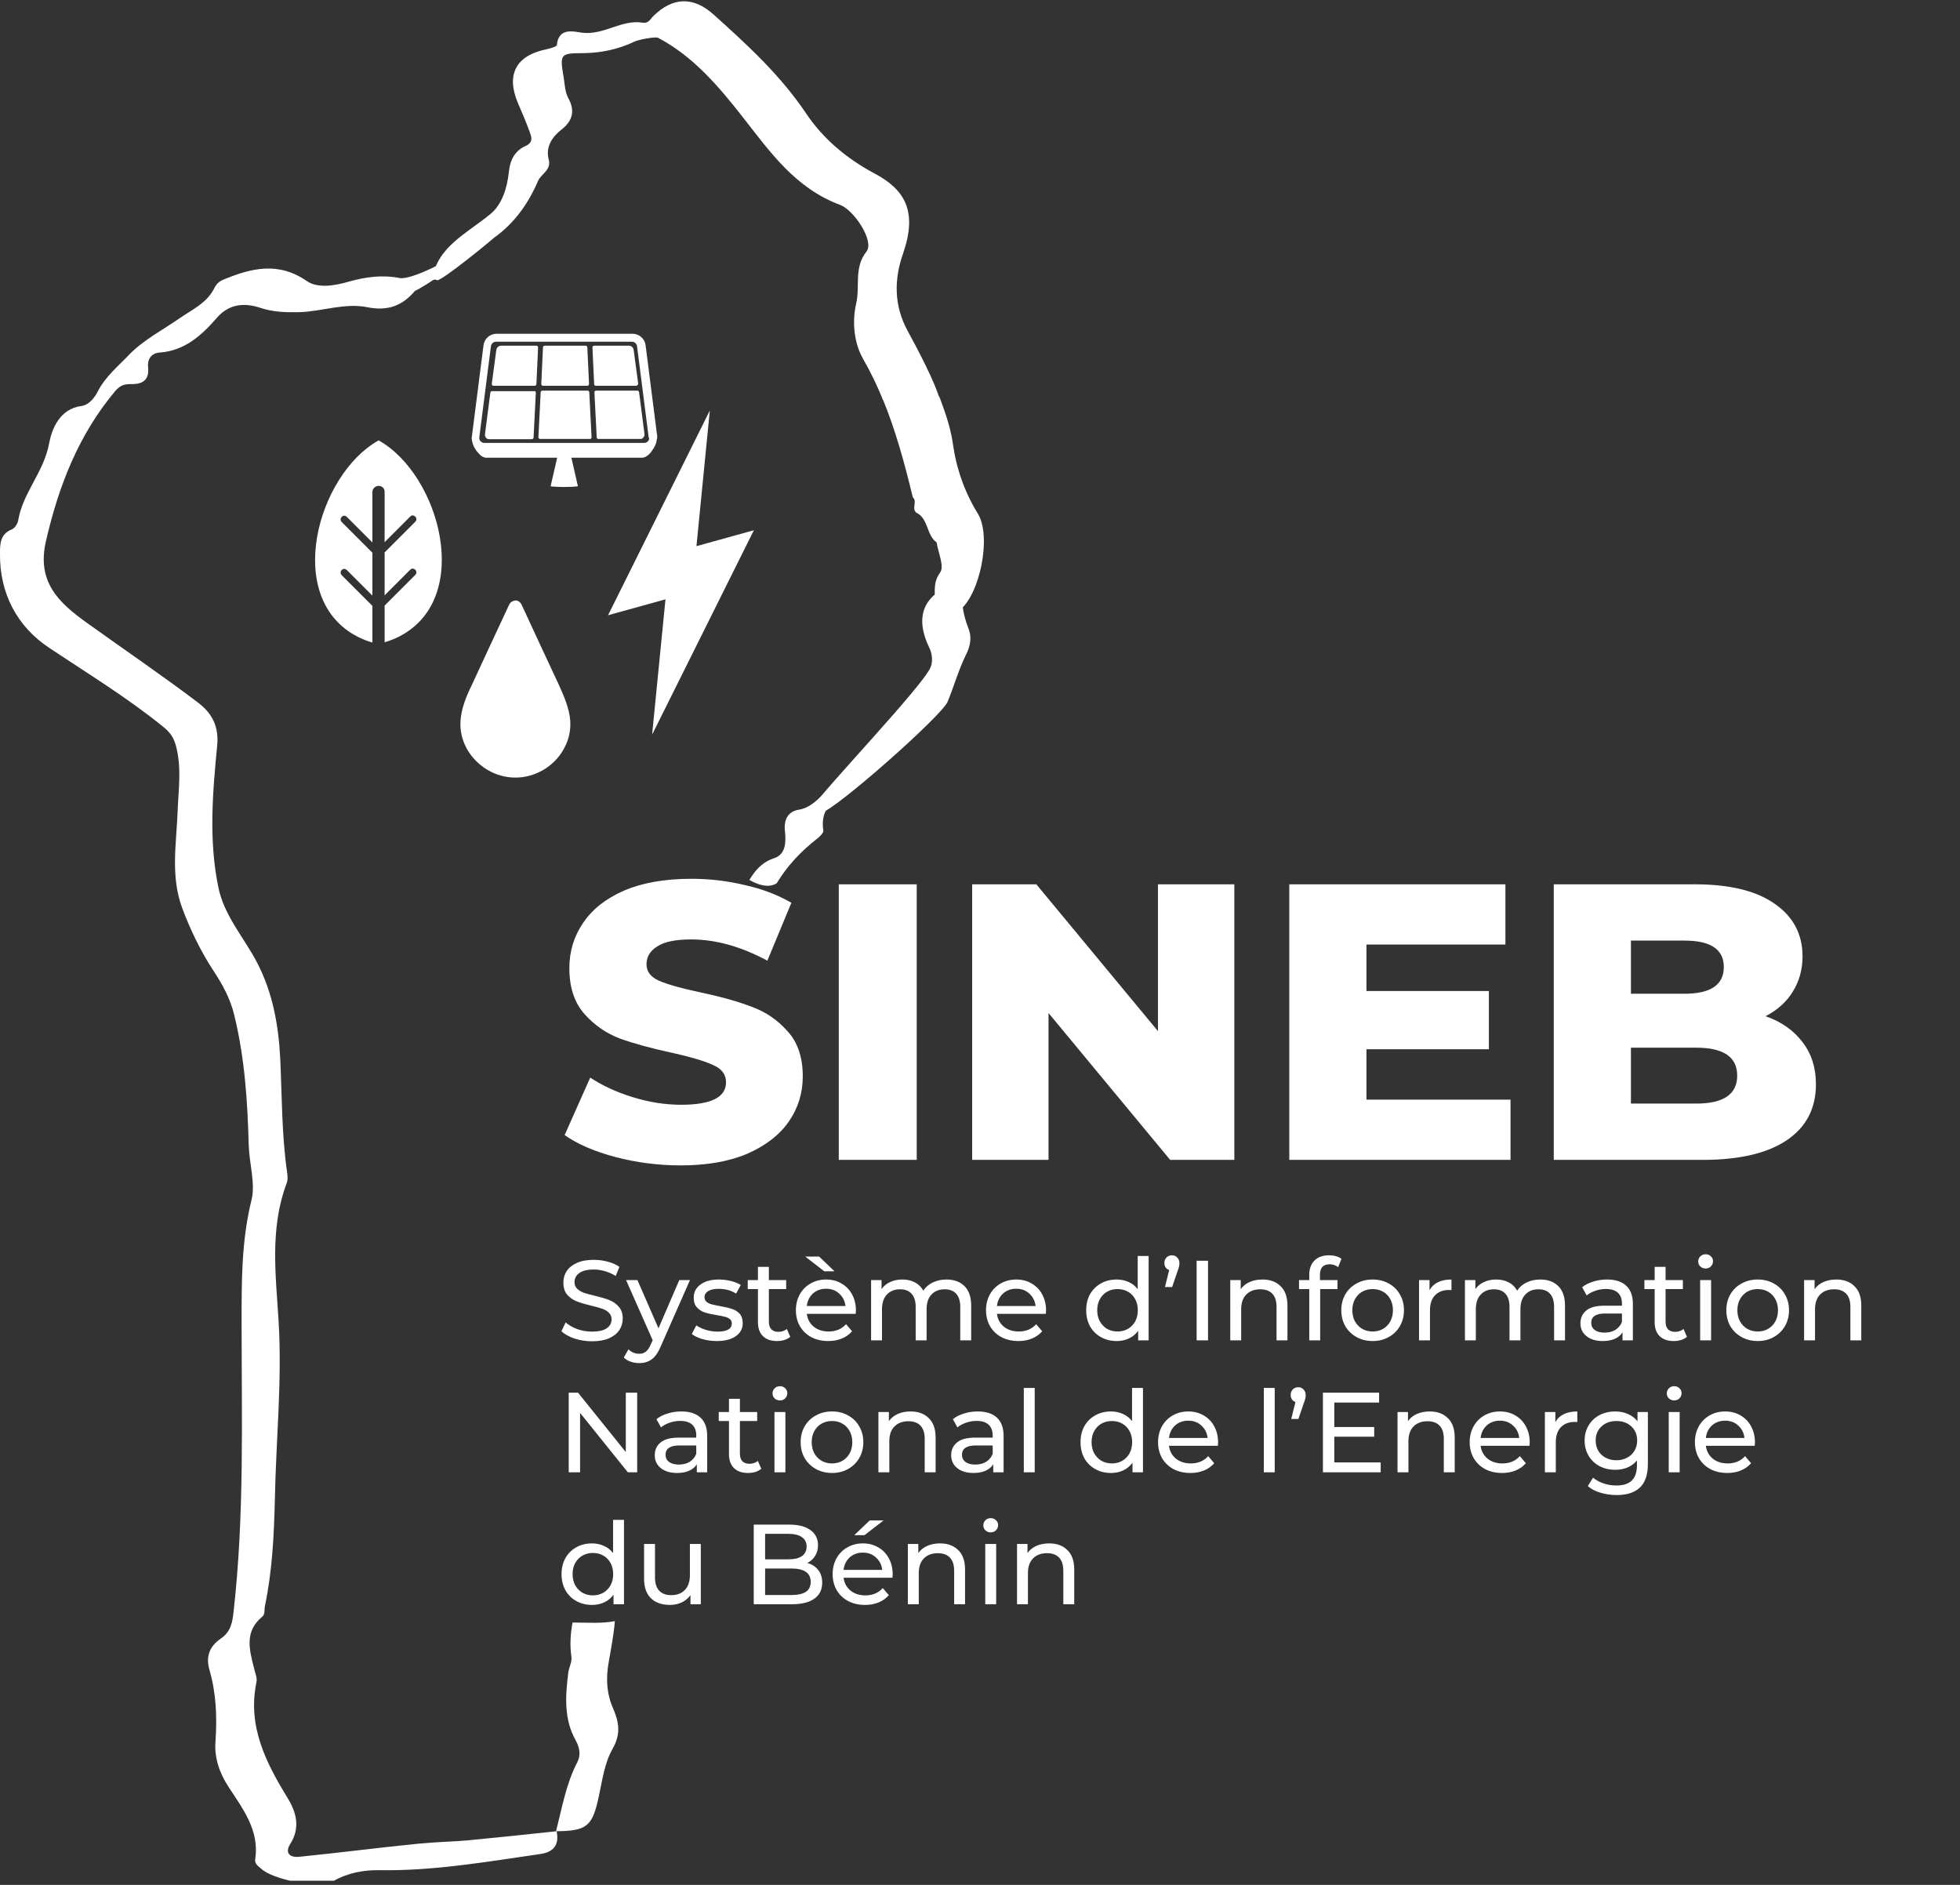 <svg width="104" height="100" viewBox="0 0 104 100" fill="none" xmlns="http://www.w3.org/2000/svg">
<rect x="0" y="0" width="104" height="100" fill="#333333" stroke="none"/>
<g clip-path="url(#clip0_4028_46445)">
<path d="M22.021 15.43C21.358 16.214 20.588 16.515 19.517 16.304C18.295 16.048 17.089 16.531 15.867 16.561C15.158 16.576 14.494 16.561 13.77 16.319C13.031 16.078 12.171 16.078 11.493 16.878C10.723 17.767 9.803 18.612 8.476 18.703C8.023 18.733 7.812 19.065 7.857 19.487C7.933 20.196 7.526 20.392 6.952 20.377C6.59 20.377 6.379 20.437 6.108 20.754C4.162 23.077 3.121 25.762 2.442 28.688C1.929 30.875 3.121 31.977 4.614 33.047C6.59 34.465 8.612 35.838 10.542 37.301C11.221 37.829 11.628 38.508 11.523 39.564C11.281 42.053 11.07 44.572 11.583 47.06C11.885 48.584 12.956 49.745 13.65 51.088C14.479 52.687 14.781 54.406 14.871 56.186C14.962 58.192 14.947 60.198 15.233 62.189C15.264 62.386 15.279 62.612 15.203 62.793C14.313 65.176 14.63 67.635 14.781 70.063C14.977 73.231 14.645 76.383 14.585 79.536C14.54 81.436 14.449 83.337 14.057 85.207C14.012 85.403 14.087 85.63 13.906 85.781C12.971 86.55 13.227 87.515 13.469 88.465C13.529 88.737 13.665 89.023 13.604 89.265C13.122 91.618 14.132 93.549 15.294 95.449C15.746 96.203 15.927 97.003 15.399 97.832C15.098 98.315 15.384 98.556 15.867 98.511C17.964 98.3 20.06 98.029 22.172 97.817C23.062 97.727 23.952 97.712 24.842 97.636C26.41 97.486 27.964 97.32 29.533 97.154C29.684 97.848 29.397 98.255 28.688 98.36C25.852 98.768 23.032 99.265 20.166 99.22C19.291 99.205 18.476 99.356 17.692 99.793C16.938 100.216 14.464 99.733 13.846 99.13C13.695 98.994 13.499 98.888 13.544 98.632C13.77 97.093 12.88 95.962 12.126 94.801C11.643 94.061 11.372 93.262 11.432 92.417C11.523 91.12 11.477 89.853 11.116 88.601C10.904 87.877 11.131 87.334 11.704 86.942C12.262 86.565 12.337 86.052 12.398 85.464C12.971 80.38 12.82 75.297 12.82 70.199C12.82 67.997 12.805 65.84 13.348 63.653C13.559 62.793 13.227 61.722 13.197 60.756C13.137 58.434 12.986 56.126 12.428 53.848C12.217 52.973 11.794 52.204 11.312 51.48C10.633 50.439 10.105 49.338 9.667 48.176C9.034 46.457 9.366 44.737 9.426 43.018C9.471 41.841 9.652 40.695 9.321 39.518C9.2 39.096 9.004 38.84 8.672 38.568C6.756 37.014 4.675 35.747 2.638 34.39C0.919 33.259 -0.031 31.494 -0.001 29.337C-0.001 28.809 0.029 28.326 0.632 28.085C0.783 28.024 0.934 27.783 0.964 27.617C1.205 26.139 2.337 25.038 2.608 23.514C2.744 22.79 3.151 21.689 4.328 21.538C4.765 21.478 5.067 21.011 5.188 20.769C5.595 19.97 6.304 19.396 6.862 18.808C7.586 18.054 8.627 17.511 9.517 16.893C10.195 16.425 10.934 16.093 11.327 15.369C11.463 15.098 11.568 14.962 11.84 14.841C13.333 14.223 14.766 13.861 16.289 14.917C16.863 15.309 17.767 15.158 18.491 14.947C19.397 14.69 20.271 14.57 21.207 14.751C21.825 14.871 23.967 13.74 24.495 13.348C24.646 13.212 24.782 13.212 24.932 13.348C24.57 13.816 22.549 15.203 22.021 15.43Z" fill="white"/>
<path d="M49.61 21.011C49.731 21.478 49.746 20.754 49.882 21.146C50.168 21.931 50.44 22.685 50.561 23.545C50.742 24.842 51.179 26.109 51.888 27.256C52.627 28.462 51.993 31.569 50.892 32.399C50.666 32.565 50.364 32.505 50.093 32.474C49.927 32.369 49.625 32.459 49.565 32.173C49.686 31.584 49.429 30.996 49.882 30.378C50.123 30.046 49.776 29.322 49.701 28.779C49.143 28.387 49.278 27.512 48.615 27.195C48.358 26.969 48.69 26.607 48.434 26.381C47.996 24.57 47.514 22.791 46.805 21.086" fill="white"/>
<path d="M46.85 21.207C46.548 20.468 46.201 19.744 45.794 19.035C45.311 18.19 45.206 17.059 45.432 16.094C45.643 15.189 45.296 14.208 45.975 13.348C46.412 12.79 45.311 11.146 44.587 10.875C42.204 9.985 40.877 8.084 39.413 6.214C38.146 4.6 36.804 3.001 34.918 2.005C34.783 1.93 33.847 2.111 33.681 2.201C32.822 2.609 31.932 2.805 30.966 2.82C29.714 2.82 29.699 2.865 29.91 4.117C29.971 4.479 29.971 4.856 30.152 5.203C30.514 5.852 30.408 6.395 29.79 6.877C29.307 7.254 28.945 7.782 29.111 8.446C29.277 9.034 28.704 9.215 28.538 9.623C28.025 10.814 27.286 11.855 26.2 12.624C25.974 12.835 23.5 14.857 23.198 14.872C23.093 14.781 22.851 14.902 22.942 14.796C23.198 13.092 24.782 12.383 26.019 11.357C26.637 10.86 26.909 9.97 26.999 9.14C27.06 8.491 27.316 7.994 27.904 7.737C28.327 7.541 28.191 7.239 28.101 6.983C27.919 6.485 27.708 5.987 27.497 5.505C26.833 3.966 27.361 2.94 29.021 2.609C29.217 2.563 29.549 2.473 29.549 2.382C29.639 1.447 30.439 1.673 30.876 1.734C32.037 1.885 32.988 1.01 34.119 1.206C34.421 1.251 34.526 0.98 34.692 0.829C35.703 -0.152 36.789 -0.197 37.86 0.768C39.64 2.367 41.404 3.981 42.762 6.003C43.652 7.33 44.874 8.386 46.397 9.2C48.026 10.06 48.69 11.222 47.921 13.439C47.438 14.812 47.423 16.199 48.162 17.557C48.63 18.416 49.64 20.302 49.882 21.252" fill="white"/>
<path d="M32.309 88.119C32.43 87.425 32.566 86.731 32.626 86.007C31.917 86.143 31.178 86.082 30.424 86.082C30.409 86.082 30.394 86.082 30.379 86.082C30.273 86.671 30.228 87.259 30.318 87.877C30.364 88.179 30.183 88.466 30.152 88.752C30.002 89.974 29.911 91.196 30.545 92.327C30.756 92.719 30.831 93.111 30.635 93.488C30.032 94.65 29.821 95.917 29.504 97.154C31.163 97.139 31.435 96.897 31.782 95.268C31.963 94.424 32.083 93.519 32.506 92.779C32.943 92.01 32.852 91.392 32.551 90.683C32.174 89.853 32.144 89.008 32.309 88.119Z" fill="white"/>
<path d="M44.981 41.405C43.864 41.511 43.472 42.778 42.386 42.959C41.828 43.049 41.587 43.457 41.647 44.075C41.708 44.633 41.723 45.327 41.059 45.538C40.425 45.749 40.063 46.187 39.762 46.685C40.214 46.941 40.757 47.122 41.18 46.881C41.195 46.881 41.195 46.866 41.21 46.866C41.753 45.961 42.492 45.161 43.412 44.452C43.533 44.347 43.714 44.166 43.684 44.045C43.518 42.944 44.166 42.416 45.071 42.024C45.207 41.963 45.358 41.782 45.388 41.647C45.463 41.27 45.147 41.45 44.981 41.405Z" fill="white"/>
<path d="M43.126 42.808C43.714 41.888 48.948 36.413 49.37 35.417C49.506 35.115 49.476 34.693 49.295 34.331C48.465 32.596 49.084 31.36 51.045 30.877C50.984 31.722 51.06 32.536 51.392 33.351C51.558 33.773 51.512 34.226 51.271 34.708C50.864 35.523 50.622 36.413 50.276 37.242C49.959 37.981 44.393 42.914 43.578 43.125C43.322 43.185 43.096 43.17 43.126 42.808Z" fill="white"/>
<path d="M31.408 71.16C31.09 71.16 30.782 71.111 30.484 71.015C30.191 70.914 29.959 70.785 29.79 70.629L30.014 70.158C30.175 70.303 30.38 70.421 30.629 70.514C30.883 70.602 31.142 70.647 31.408 70.647C31.758 70.647 32.019 70.588 32.192 70.472C32.365 70.351 32.452 70.192 32.452 69.995C32.452 69.85 32.403 69.734 32.307 69.645C32.214 69.552 32.097 69.482 31.957 69.434C31.82 69.385 31.625 69.331 31.371 69.271C31.054 69.194 30.796 69.118 30.599 69.041C30.406 68.965 30.239 68.848 30.098 68.692C29.961 68.531 29.893 68.315 29.893 68.046C29.893 67.821 29.951 67.617 30.068 67.436C30.189 67.255 30.37 67.111 30.611 67.002C30.852 66.893 31.152 66.839 31.51 66.839C31.76 66.839 32.005 66.871 32.246 66.936C32.488 67 32.695 67.092 32.868 67.213L32.669 67.696C32.492 67.583 32.303 67.499 32.102 67.442C31.9 67.382 31.703 67.352 31.51 67.352C31.168 67.352 30.911 67.414 30.738 67.539C30.569 67.664 30.484 67.825 30.484 68.022C30.484 68.166 30.533 68.285 30.629 68.378C30.726 68.466 30.844 68.537 30.985 68.589C31.13 68.637 31.325 68.689 31.57 68.746C31.888 68.822 32.144 68.899 32.337 68.975C32.53 69.052 32.695 69.168 32.832 69.325C32.972 69.482 33.043 69.693 33.043 69.959C33.043 70.18 32.983 70.383 32.862 70.568C32.741 70.749 32.558 70.894 32.313 71.003C32.067 71.107 31.766 71.16 31.408 71.16ZM36.611 67.913L35.06 71.431C34.924 71.757 34.763 71.986 34.578 72.119C34.397 72.252 34.177 72.318 33.92 72.318C33.763 72.318 33.61 72.292 33.461 72.24C33.316 72.192 33.196 72.119 33.099 72.022L33.347 71.588C33.512 71.745 33.703 71.823 33.92 71.823C34.061 71.823 34.177 71.785 34.27 71.709C34.366 71.636 34.453 71.51 34.529 71.329L34.632 71.105L33.22 67.913H33.823L34.94 70.472L36.044 67.913H36.611ZM38.028 71.147C37.766 71.147 37.515 71.113 37.274 71.045C37.032 70.972 36.843 70.882 36.706 70.773L36.948 70.315C37.089 70.415 37.26 70.496 37.461 70.556C37.662 70.617 37.865 70.647 38.07 70.647C38.577 70.647 38.83 70.502 38.83 70.212C38.83 70.116 38.796 70.039 38.728 69.983C38.66 69.927 38.573 69.886 38.468 69.862C38.368 69.834 38.223 69.804 38.034 69.772C37.776 69.731 37.565 69.685 37.4 69.633C37.239 69.581 37.101 69.492 36.984 69.367C36.867 69.243 36.809 69.068 36.809 68.842C36.809 68.553 36.93 68.321 37.171 68.148C37.412 67.971 37.736 67.883 38.142 67.883C38.356 67.883 38.569 67.909 38.782 67.961C38.995 68.014 39.17 68.084 39.307 68.173L39.06 68.631C38.798 68.462 38.49 68.378 38.136 68.378C37.891 68.378 37.704 68.418 37.575 68.498C37.447 68.579 37.382 68.686 37.382 68.818C37.382 68.923 37.418 69.005 37.491 69.066C37.563 69.126 37.652 69.17 37.756 69.198C37.865 69.227 38.016 69.259 38.209 69.295C38.466 69.339 38.674 69.388 38.83 69.44C38.991 69.488 39.128 69.573 39.241 69.693C39.353 69.814 39.41 69.983 39.41 70.2C39.41 70.49 39.285 70.721 39.036 70.894C38.79 71.063 38.454 71.147 38.028 71.147ZM41.932 70.924C41.847 70.997 41.743 71.053 41.618 71.093C41.493 71.129 41.365 71.147 41.232 71.147C40.91 71.147 40.661 71.061 40.484 70.888C40.307 70.715 40.218 70.468 40.218 70.146V68.39H39.675V67.913H40.218V67.213H40.797V67.913H41.715V68.39H40.797V70.122C40.797 70.295 40.84 70.427 40.924 70.52C41.013 70.612 41.138 70.659 41.298 70.659C41.475 70.659 41.626 70.609 41.751 70.508L41.932 70.924ZM45.417 69.53C45.417 69.575 45.413 69.633 45.405 69.705H42.81C42.846 69.987 42.969 70.214 43.178 70.387C43.391 70.556 43.655 70.641 43.968 70.641C44.351 70.641 44.658 70.512 44.892 70.254L45.212 70.629C45.067 70.797 44.886 70.926 44.669 71.015C44.455 71.103 44.216 71.147 43.95 71.147C43.612 71.147 43.313 71.079 43.051 70.942C42.79 70.802 42.587 70.606 42.442 70.357C42.301 70.108 42.231 69.826 42.231 69.512C42.231 69.202 42.299 68.923 42.436 68.673C42.577 68.424 42.768 68.231 43.009 68.094C43.254 67.953 43.53 67.883 43.836 67.883C44.142 67.883 44.413 67.953 44.65 68.094C44.892 68.231 45.079 68.424 45.212 68.673C45.348 68.923 45.417 69.209 45.417 69.53ZM43.836 68.372C43.558 68.372 43.325 68.456 43.136 68.625C42.951 68.794 42.842 69.015 42.81 69.289H44.862C44.829 69.019 44.719 68.8 44.53 68.631C44.345 68.458 44.113 68.372 43.836 68.372ZM42.725 66.664H43.462L44.282 67.448H43.739L42.725 66.664ZM50.222 67.883C50.624 67.883 50.942 68 51.175 68.233C51.413 68.466 51.532 68.812 51.532 69.271V71.111H50.952V69.337C50.952 69.027 50.88 68.794 50.735 68.637C50.594 68.48 50.391 68.402 50.125 68.402C49.832 68.402 49.598 68.494 49.425 68.68C49.252 68.861 49.166 69.122 49.166 69.464V71.111H48.587V69.337C48.587 69.027 48.514 68.794 48.369 68.637C48.229 68.48 48.026 68.402 47.76 68.402C47.466 68.402 47.233 68.494 47.06 68.68C46.887 68.861 46.8 69.122 46.8 69.464V71.111H46.221V67.913H46.776V68.39C46.893 68.225 47.046 68.1 47.235 68.016C47.424 67.927 47.639 67.883 47.881 67.883C48.13 67.883 48.351 67.933 48.544 68.034C48.737 68.134 48.886 68.281 48.991 68.474C49.112 68.289 49.279 68.144 49.492 68.04C49.709 67.935 49.953 67.883 50.222 67.883ZM55.505 69.53C55.505 69.575 55.502 69.633 55.493 69.705H52.899C52.935 69.987 53.058 70.214 53.267 70.387C53.48 70.556 53.743 70.641 54.057 70.641C54.44 70.641 54.747 70.512 54.981 70.254L55.3 70.629C55.156 70.797 54.974 70.926 54.757 71.015C54.544 71.103 54.305 71.147 54.039 71.147C53.701 71.147 53.402 71.079 53.14 70.942C52.879 70.802 52.675 70.606 52.531 70.357C52.39 70.108 52.319 69.826 52.319 69.512C52.319 69.202 52.388 68.923 52.525 68.673C52.665 68.424 52.856 68.231 53.098 68.094C53.343 67.953 53.619 67.883 53.925 67.883C54.23 67.883 54.502 67.953 54.739 68.094C54.981 68.231 55.168 68.424 55.3 68.673C55.437 68.923 55.505 69.209 55.505 69.53ZM53.925 68.372C53.647 68.372 53.414 68.456 53.224 68.625C53.039 68.794 52.931 69.015 52.899 69.289H54.95C54.918 69.019 54.808 68.8 54.618 68.631C54.433 68.458 54.202 68.372 53.925 68.372ZM60.948 66.634V71.111H60.393V70.604C60.264 70.781 60.101 70.916 59.904 71.009C59.707 71.101 59.489 71.147 59.252 71.147C58.942 71.147 58.665 71.079 58.419 70.942C58.174 70.806 57.981 70.615 57.84 70.369C57.703 70.12 57.635 69.834 57.635 69.512C57.635 69.19 57.703 68.907 57.84 68.661C57.981 68.416 58.174 68.225 58.419 68.088C58.665 67.951 58.942 67.883 59.252 67.883C59.481 67.883 59.693 67.927 59.886 68.016C60.079 68.1 60.24 68.227 60.368 68.396V66.634H60.948ZM59.3 70.641C59.502 70.641 59.684 70.594 59.849 70.502C60.014 70.405 60.143 70.272 60.236 70.104C60.328 69.931 60.374 69.734 60.374 69.512C60.374 69.291 60.328 69.096 60.236 68.927C60.143 68.754 60.014 68.621 59.849 68.529C59.684 68.436 59.502 68.39 59.3 68.39C59.095 68.39 58.91 68.436 58.745 68.529C58.584 68.621 58.456 68.754 58.359 68.927C58.266 69.096 58.22 69.291 58.22 69.512C58.22 69.734 58.266 69.931 58.359 70.104C58.456 70.272 58.584 70.405 58.745 70.502C58.91 70.594 59.095 70.641 59.3 70.641ZM62.189 66.598C62.301 66.598 62.394 66.638 62.466 66.718C62.543 66.795 62.581 66.891 62.581 67.008C62.581 67.068 62.575 67.129 62.563 67.189C62.551 67.245 62.525 67.328 62.484 67.436L62.195 68.281H61.815L62.038 67.382C61.961 67.354 61.899 67.308 61.851 67.243C61.806 67.175 61.784 67.096 61.784 67.008C61.784 66.887 61.823 66.789 61.899 66.712C61.975 66.636 62.072 66.598 62.189 66.598ZM63.495 66.887H64.099V71.111H63.495V66.887ZM66.987 67.883C67.393 67.883 67.715 68.002 67.952 68.239C68.194 68.472 68.314 68.816 68.314 69.271V71.111H67.735V69.337C67.735 69.027 67.661 68.794 67.512 68.637C67.363 68.48 67.15 68.402 66.872 68.402C66.558 68.402 66.311 68.494 66.13 68.68C65.949 68.861 65.858 69.122 65.858 69.464V71.111H65.279V67.913H65.834V68.396C65.951 68.231 66.108 68.104 66.305 68.016C66.506 67.927 66.733 67.883 66.987 67.883ZM70.557 67.074C70.211 67.074 70.038 67.261 70.038 67.635V67.913H70.968V68.39H70.05V71.111H69.471V68.39H68.928V67.913H69.471V67.629C69.471 67.312 69.564 67.06 69.749 66.875C69.934 66.69 70.193 66.598 70.527 66.598C70.656 66.598 70.776 66.614 70.889 66.646C71.002 66.678 71.098 66.724 71.179 66.785L71.004 67.225C70.871 67.125 70.722 67.074 70.557 67.074ZM72.837 71.147C72.519 71.147 72.233 71.077 71.98 70.936C71.726 70.796 71.527 70.602 71.382 70.357C71.241 70.108 71.171 69.826 71.171 69.512C71.171 69.198 71.241 68.919 71.382 68.673C71.527 68.424 71.726 68.231 71.98 68.094C72.233 67.953 72.519 67.883 72.837 67.883C73.154 67.883 73.438 67.953 73.687 68.094C73.941 68.231 74.138 68.424 74.279 68.673C74.424 68.919 74.496 69.198 74.496 69.512C74.496 69.826 74.424 70.108 74.279 70.357C74.138 70.602 73.941 70.796 73.687 70.936C73.438 71.077 73.154 71.147 72.837 71.147ZM72.837 70.641C73.042 70.641 73.225 70.594 73.386 70.502C73.551 70.405 73.679 70.272 73.772 70.104C73.864 69.931 73.911 69.734 73.911 69.512C73.911 69.291 73.864 69.096 73.772 68.927C73.679 68.754 73.551 68.621 73.386 68.529C73.225 68.436 73.042 68.39 72.837 68.39C72.631 68.39 72.446 68.436 72.281 68.529C72.12 68.621 71.992 68.754 71.895 68.927C71.803 69.096 71.756 69.291 71.756 69.512C71.756 69.734 71.803 69.931 71.895 70.104C71.992 70.272 72.12 70.405 72.281 70.502C72.446 70.594 72.631 70.641 72.837 70.641ZM75.852 68.45C75.953 68.265 76.102 68.124 76.299 68.028C76.496 67.931 76.735 67.883 77.017 67.883V68.444C76.985 68.44 76.941 68.438 76.884 68.438C76.57 68.438 76.323 68.533 76.142 68.722C75.965 68.907 75.876 69.172 75.876 69.518V71.111H75.297V67.913H75.852V68.45ZM81.732 67.883C82.134 67.883 82.452 68 82.685 68.233C82.922 68.466 83.041 68.812 83.041 69.271V71.111H82.462V69.337C82.462 69.027 82.389 68.794 82.245 68.637C82.104 68.48 81.901 68.402 81.635 68.402C81.341 68.402 81.108 68.494 80.935 68.68C80.762 68.861 80.676 69.122 80.676 69.464V71.111H80.096V69.337C80.096 69.027 80.024 68.794 79.879 68.637C79.738 68.48 79.535 68.402 79.27 68.402C78.976 68.402 78.743 68.494 78.57 68.68C78.397 68.861 78.31 69.122 78.31 69.464V71.111H77.731V67.913H78.286V68.39C78.403 68.225 78.556 68.1 78.745 68.016C78.934 67.927 79.149 67.883 79.39 67.883C79.64 67.883 79.861 67.933 80.054 68.034C80.247 68.134 80.396 68.281 80.501 68.474C80.621 68.289 80.788 68.144 81.002 68.04C81.219 67.935 81.462 67.883 81.732 67.883ZM85.272 67.883C85.714 67.883 86.052 67.992 86.286 68.209C86.523 68.426 86.642 68.75 86.642 69.18V71.111H86.093V70.689C85.996 70.838 85.857 70.952 85.676 71.033C85.499 71.109 85.288 71.147 85.043 71.147C84.684 71.147 84.397 71.061 84.18 70.888C83.966 70.715 83.86 70.488 83.86 70.206C83.86 69.925 83.962 69.699 84.168 69.53C84.373 69.357 84.698 69.271 85.145 69.271H86.062V69.156C86.062 68.907 85.99 68.716 85.845 68.583C85.7 68.45 85.487 68.384 85.205 68.384C85.016 68.384 84.831 68.416 84.65 68.48C84.469 68.541 84.316 68.623 84.192 68.728L83.95 68.293C84.115 68.16 84.312 68.06 84.542 67.992C84.771 67.919 85.014 67.883 85.272 67.883ZM85.139 70.701C85.36 70.701 85.551 70.653 85.712 70.556C85.873 70.456 85.99 70.315 86.062 70.134V69.687H85.169C84.678 69.687 84.433 69.852 84.433 70.182C84.433 70.343 84.495 70.47 84.62 70.562C84.745 70.655 84.918 70.701 85.139 70.701ZM89.512 70.924C89.427 70.997 89.323 71.053 89.198 71.093C89.073 71.129 88.945 71.147 88.812 71.147C88.49 71.147 88.241 71.061 88.064 70.888C87.887 70.715 87.798 70.468 87.798 70.146V68.39H87.255V67.913H87.798V67.213H88.377V67.913H89.295V68.39H88.377V70.122C88.377 70.295 88.42 70.427 88.504 70.52C88.593 70.612 88.717 70.659 88.878 70.659C89.055 70.659 89.206 70.609 89.331 70.508L89.512 70.924ZM90.212 67.913H90.792V71.111H90.212V67.913ZM90.502 67.298C90.389 67.298 90.295 67.261 90.218 67.189C90.146 67.117 90.11 67.028 90.11 66.923C90.11 66.819 90.146 66.73 90.218 66.658C90.295 66.582 90.389 66.543 90.502 66.543C90.615 66.543 90.707 66.579 90.779 66.652C90.856 66.72 90.894 66.807 90.894 66.911C90.894 67.02 90.856 67.112 90.779 67.189C90.707 67.261 90.615 67.298 90.502 67.298ZM93.267 71.147C92.95 71.147 92.664 71.077 92.411 70.936C92.157 70.796 91.958 70.602 91.813 70.357C91.672 70.108 91.602 69.826 91.602 69.512C91.602 69.198 91.672 68.919 91.813 68.673C91.958 68.424 92.157 68.231 92.411 68.094C92.664 67.953 92.95 67.883 93.267 67.883C93.585 67.883 93.869 67.953 94.118 68.094C94.372 68.231 94.569 68.424 94.71 68.673C94.855 68.919 94.927 69.198 94.927 69.512C94.927 69.826 94.855 70.108 94.71 70.357C94.569 70.602 94.372 70.796 94.118 70.936C93.869 71.077 93.585 71.147 93.267 71.147ZM93.267 70.641C93.473 70.641 93.656 70.594 93.817 70.502C93.981 70.405 94.11 70.272 94.203 70.104C94.295 69.931 94.342 69.734 94.342 69.512C94.342 69.291 94.295 69.096 94.203 68.927C94.11 68.754 93.981 68.621 93.817 68.529C93.656 68.436 93.473 68.39 93.267 68.39C93.062 68.39 92.877 68.436 92.712 68.529C92.551 68.621 92.423 68.754 92.326 68.927C92.234 69.096 92.187 69.291 92.187 69.512C92.187 69.734 92.234 69.931 92.326 70.104C92.423 70.272 92.551 70.405 92.712 70.502C92.877 70.594 93.062 70.641 93.267 70.641ZM97.436 67.883C97.842 67.883 98.164 68.002 98.401 68.239C98.643 68.472 98.763 68.816 98.763 69.271V71.111H98.184V69.337C98.184 69.027 98.11 68.794 97.961 68.637C97.812 68.48 97.599 68.402 97.321 68.402C97.007 68.402 96.76 68.494 96.579 68.68C96.398 68.861 96.307 69.122 96.307 69.464V71.111H95.728V67.913H96.283V68.396C96.4 68.231 96.557 68.104 96.754 68.016C96.955 67.927 97.182 67.883 97.436 67.883ZM33.809 73.887V78.111H33.315L30.78 74.961V78.111H30.177V73.887H30.671L33.206 77.037V73.887H33.809ZM36.154 74.883C36.596 74.883 36.934 74.992 37.168 75.209C37.405 75.426 37.524 75.75 37.524 76.18V78.111H36.974V77.689C36.878 77.838 36.739 77.952 36.558 78.033C36.381 78.109 36.17 78.147 35.925 78.147C35.566 78.147 35.279 78.061 35.062 77.888C34.848 77.715 34.742 77.488 34.742 77.206C34.742 76.925 34.844 76.699 35.05 76.53C35.255 76.357 35.581 76.271 36.027 76.271H36.944V76.156C36.944 75.907 36.872 75.716 36.727 75.583C36.582 75.45 36.369 75.384 36.087 75.384C35.898 75.384 35.713 75.416 35.532 75.48C35.351 75.541 35.198 75.623 35.074 75.728L34.832 75.293C34.997 75.16 35.194 75.06 35.424 74.992C35.653 74.919 35.896 74.883 36.154 74.883ZM36.021 77.701C36.242 77.701 36.433 77.653 36.594 77.556C36.755 77.456 36.872 77.315 36.944 77.134V76.687H36.051C35.56 76.687 35.315 76.852 35.315 77.182C35.315 77.343 35.377 77.47 35.502 77.562C35.627 77.655 35.8 77.701 36.021 77.701ZM40.394 77.924C40.309 77.997 40.205 78.053 40.08 78.093C39.955 78.129 39.827 78.147 39.694 78.147C39.372 78.147 39.123 78.061 38.946 77.888C38.769 77.715 38.68 77.468 38.68 77.146V75.39H38.137V74.913H38.68V74.213H39.26V74.913H40.177V75.39H39.26V77.122C39.26 77.295 39.302 77.427 39.386 77.52C39.475 77.612 39.599 77.659 39.76 77.659C39.937 77.659 40.088 77.609 40.213 77.508L40.394 77.924ZM41.094 74.913H41.674V78.111H41.094V74.913ZM41.384 74.298C41.271 74.298 41.177 74.261 41.1 74.189C41.028 74.117 40.992 74.028 40.992 73.923C40.992 73.819 41.028 73.73 41.1 73.658C41.177 73.582 41.271 73.543 41.384 73.543C41.497 73.543 41.589 73.579 41.661 73.652C41.738 73.72 41.776 73.807 41.776 73.911C41.776 74.02 41.738 74.112 41.661 74.189C41.589 74.261 41.497 74.298 41.384 74.298ZM44.15 78.147C43.832 78.147 43.546 78.077 43.293 77.936C43.039 77.796 42.84 77.602 42.695 77.357C42.554 77.108 42.484 76.826 42.484 76.512C42.484 76.198 42.554 75.919 42.695 75.673C42.84 75.424 43.039 75.231 43.293 75.094C43.546 74.953 43.832 74.883 44.15 74.883C44.467 74.883 44.751 74.953 45 75.094C45.254 75.231 45.451 75.424 45.592 75.673C45.736 75.919 45.809 76.198 45.809 76.512C45.809 76.826 45.736 77.108 45.592 77.357C45.451 77.602 45.254 77.796 45 77.936C44.751 78.077 44.467 78.147 44.15 78.147ZM44.15 77.641C44.355 77.641 44.538 77.594 44.699 77.502C44.864 77.405 44.992 77.272 45.085 77.104C45.177 76.931 45.224 76.734 45.224 76.512C45.224 76.291 45.177 76.096 45.085 75.927C44.992 75.754 44.864 75.621 44.699 75.529C44.538 75.436 44.355 75.39 44.15 75.39C43.944 75.39 43.759 75.436 43.594 75.529C43.433 75.621 43.305 75.754 43.208 75.927C43.116 76.096 43.069 76.291 43.069 76.512C43.069 76.734 43.116 76.931 43.208 77.104C43.305 77.272 43.433 77.405 43.594 77.502C43.759 77.594 43.944 77.641 44.15 77.641ZM48.318 74.883C48.724 74.883 49.046 75.002 49.283 75.239C49.525 75.472 49.645 75.816 49.645 76.271V78.111H49.066V76.337C49.066 76.027 48.992 75.794 48.843 75.637C48.694 75.48 48.481 75.402 48.203 75.402C47.889 75.402 47.642 75.494 47.461 75.68C47.28 75.861 47.189 76.122 47.189 76.464V78.111H46.61V74.913H47.165V75.396C47.282 75.231 47.439 75.104 47.636 75.016C47.837 74.927 48.064 74.883 48.318 74.883ZM51.882 74.883C52.325 74.883 52.663 74.992 52.896 75.209C53.133 75.426 53.252 75.75 53.252 76.18V78.111H52.703V77.689C52.606 77.838 52.468 77.952 52.286 78.033C52.109 78.109 51.898 78.147 51.653 78.147C51.295 78.147 51.007 78.061 50.79 77.888C50.577 77.715 50.47 77.488 50.47 77.206C50.47 76.925 50.573 76.699 50.778 76.53C50.983 76.357 51.309 76.271 51.755 76.271H52.673V76.156C52.673 75.907 52.6 75.716 52.455 75.583C52.311 75.45 52.097 75.384 51.816 75.384C51.627 75.384 51.442 75.416 51.261 75.48C51.08 75.541 50.927 75.623 50.802 75.728L50.561 75.293C50.726 75.16 50.923 75.06 51.152 74.992C51.381 74.919 51.625 74.883 51.882 74.883ZM51.749 77.701C51.971 77.701 52.162 77.653 52.323 77.556C52.484 77.456 52.6 77.315 52.673 77.134V76.687H51.78C51.289 76.687 51.043 76.852 51.043 77.182C51.043 77.343 51.106 77.47 51.23 77.562C51.355 77.655 51.528 77.701 51.749 77.701ZM54.324 73.634H54.903V78.111H54.324V73.634ZM60.647 73.634V78.111H60.092V77.604C59.963 77.781 59.8 77.916 59.603 78.009C59.406 78.101 59.189 78.147 58.952 78.147C58.642 78.147 58.364 78.079 58.119 77.942C57.873 77.806 57.68 77.615 57.539 77.369C57.403 77.12 57.334 76.834 57.334 76.512C57.334 76.19 57.403 75.907 57.539 75.661C57.68 75.416 57.873 75.225 58.119 75.088C58.364 74.951 58.642 74.883 58.952 74.883C59.181 74.883 59.392 74.927 59.585 75.016C59.778 75.1 59.939 75.227 60.068 75.396V73.634H60.647ZM59 77.641C59.201 77.641 59.384 77.594 59.549 77.502C59.714 77.405 59.843 77.272 59.935 77.104C60.028 76.931 60.074 76.734 60.074 76.512C60.074 76.291 60.028 76.096 59.935 75.927C59.843 75.754 59.714 75.621 59.549 75.529C59.384 75.436 59.201 75.39 59 75.39C58.795 75.39 58.61 75.436 58.445 75.529C58.284 75.621 58.155 75.754 58.058 75.927C57.966 76.096 57.92 76.291 57.92 76.512C57.92 76.734 57.966 76.931 58.058 77.104C58.155 77.272 58.284 77.405 58.445 77.502C58.61 77.594 58.795 77.641 59 77.641ZM64.634 76.53C64.634 76.575 64.63 76.633 64.622 76.705H62.027C62.063 76.987 62.186 77.214 62.395 77.387C62.608 77.556 62.872 77.641 63.185 77.641C63.568 77.641 63.875 77.512 64.109 77.254L64.429 77.629C64.284 77.797 64.103 77.926 63.886 78.015C63.672 78.103 63.433 78.147 63.167 78.147C62.83 78.147 62.53 78.079 62.268 77.942C62.007 77.802 61.804 77.606 61.659 77.357C61.518 77.108 61.448 76.826 61.448 76.512C61.448 76.202 61.516 75.923 61.653 75.673C61.794 75.424 61.985 75.231 62.226 75.094C62.471 74.953 62.747 74.883 63.053 74.883C63.358 74.883 63.63 74.953 63.867 75.094C64.109 75.231 64.296 75.424 64.429 75.673C64.565 75.923 64.634 76.209 64.634 76.53ZM63.053 75.372C62.775 75.372 62.542 75.456 62.353 75.625C62.168 75.794 62.059 76.015 62.027 76.289H64.079C64.046 76.019 63.936 75.8 63.747 75.631C63.562 75.458 63.33 75.372 63.053 75.372ZM67.059 73.634H67.638V78.111H67.059V73.634ZM68.889 73.598C69.002 73.598 69.094 73.638 69.167 73.718C69.243 73.795 69.281 73.891 69.281 74.008C69.281 74.068 69.275 74.129 69.263 74.189C69.251 74.245 69.225 74.328 69.185 74.436L68.895 75.281H68.515L68.738 74.382C68.662 74.354 68.599 74.308 68.551 74.243C68.507 74.175 68.485 74.096 68.485 74.008C68.485 73.887 68.523 73.789 68.599 73.712C68.676 73.636 68.772 73.598 68.889 73.598ZM73.261 77.586V78.111H70.196V73.887H73.177V74.412H70.799V75.71H72.917V76.223H70.799V77.586H73.261ZM75.862 74.883C76.268 74.883 76.59 75.002 76.827 75.239C77.069 75.472 77.189 75.816 77.189 76.271V78.111H76.61V76.337C76.61 76.027 76.535 75.794 76.387 75.637C76.238 75.48 76.025 75.402 75.747 75.402C75.433 75.402 75.186 75.494 75.005 75.68C74.824 75.861 74.733 76.122 74.733 76.464V78.111H74.154V74.913H74.709V75.396C74.826 75.231 74.983 75.104 75.18 75.016C75.381 74.927 75.608 74.883 75.862 74.883ZM81.169 76.53C81.169 76.575 81.165 76.633 81.157 76.705H78.563C78.599 76.987 78.722 77.214 78.931 77.387C79.144 77.556 79.407 77.641 79.721 77.641C80.103 77.641 80.411 77.512 80.644 77.254L80.964 77.629C80.82 77.797 80.638 77.926 80.421 78.015C80.208 78.103 79.969 78.147 79.703 78.147C79.365 78.147 79.066 78.079 78.804 77.942C78.543 77.802 78.339 77.606 78.195 77.357C78.054 77.108 77.983 76.826 77.983 76.512C77.983 76.202 78.052 75.923 78.189 75.673C78.329 75.424 78.52 75.231 78.762 75.094C79.007 74.953 79.283 74.883 79.588 74.883C79.894 74.883 80.166 74.953 80.403 75.094C80.644 75.231 80.832 75.424 80.964 75.673C81.101 75.923 81.169 76.209 81.169 76.53ZM79.588 75.372C79.311 75.372 79.078 75.456 78.888 75.625C78.703 75.794 78.595 76.015 78.563 76.289H80.614C80.582 76.019 80.472 75.8 80.282 75.631C80.097 75.458 79.866 75.372 79.588 75.372ZM82.529 75.45C82.63 75.265 82.778 75.124 82.976 75.028C83.173 74.931 83.412 74.883 83.694 74.883V75.444C83.662 75.44 83.617 75.438 83.561 75.438C83.247 75.438 83 75.533 82.819 75.722C82.642 75.907 82.553 76.172 82.553 76.518V78.111H81.974V74.913H82.529V75.45ZM87.438 74.913V77.677C87.438 78.236 87.299 78.648 87.021 78.914C86.744 79.183 86.329 79.318 85.778 79.318C85.477 79.318 85.189 79.276 84.915 79.192C84.642 79.111 84.421 78.994 84.251 78.841L84.529 78.395C84.678 78.524 84.861 78.624 85.078 78.697C85.299 78.773 85.527 78.811 85.76 78.811C86.134 78.811 86.41 78.723 86.587 78.546C86.768 78.369 86.858 78.099 86.858 77.737V77.484C86.722 77.649 86.553 77.773 86.352 77.858C86.154 77.938 85.939 77.979 85.706 77.979C85.4 77.979 85.123 77.914 84.873 77.785C84.628 77.653 84.434 77.47 84.294 77.236C84.153 76.999 84.082 76.729 84.082 76.428C84.082 76.126 84.153 75.859 84.294 75.625C84.434 75.388 84.628 75.205 84.873 75.076C85.123 74.947 85.4 74.883 85.706 74.883C85.947 74.883 86.17 74.927 86.376 75.016C86.585 75.104 86.756 75.235 86.888 75.408V74.913H87.438ZM85.772 77.472C85.981 77.472 86.168 77.427 86.333 77.339C86.502 77.25 86.633 77.128 86.726 76.971C86.822 76.81 86.87 76.629 86.87 76.428C86.87 76.118 86.768 75.868 86.563 75.68C86.358 75.486 86.094 75.39 85.772 75.39C85.446 75.39 85.181 75.486 84.976 75.68C84.77 75.868 84.668 76.118 84.668 76.428C84.668 76.629 84.714 76.81 84.807 76.971C84.903 77.128 85.034 77.25 85.199 77.339C85.368 77.427 85.559 77.472 85.772 77.472ZM88.545 74.913H89.124V78.111H88.545V74.913ZM88.834 74.298C88.722 74.298 88.627 74.261 88.551 74.189C88.478 74.117 88.442 74.028 88.442 73.923C88.442 73.819 88.478 73.73 88.551 73.658C88.627 73.582 88.722 73.543 88.834 73.543C88.947 73.543 89.039 73.579 89.112 73.652C89.188 73.72 89.226 73.807 89.226 73.911C89.226 74.02 89.188 74.112 89.112 74.189C89.039 74.261 88.947 74.298 88.834 74.298ZM93.12 76.53C93.12 76.575 93.116 76.633 93.108 76.705H90.514C90.55 76.987 90.672 77.214 90.882 77.387C91.095 77.556 91.358 77.641 91.672 77.641C92.054 77.641 92.362 77.512 92.595 77.254L92.915 77.629C92.77 77.797 92.589 77.926 92.372 78.015C92.159 78.103 91.92 78.147 91.654 78.147C91.316 78.147 91.016 78.079 90.755 77.942C90.493 77.802 90.29 77.606 90.145 77.357C90.005 77.108 89.934 76.826 89.934 76.512C89.934 76.202 90.003 75.923 90.139 75.673C90.28 75.424 90.471 75.231 90.713 75.094C90.958 74.953 91.234 74.883 91.539 74.883C91.845 74.883 92.117 74.953 92.354 75.094C92.595 75.231 92.782 75.424 92.915 75.673C93.052 75.923 93.12 76.209 93.12 76.53ZM91.539 75.372C91.262 75.372 91.028 75.456 90.839 75.625C90.654 75.794 90.546 76.015 90.514 76.289H92.565C92.533 76.019 92.422 75.8 92.233 75.631C92.048 75.458 91.817 75.372 91.539 75.372ZM33.109 80.634V85.111H32.554V84.604C32.425 84.781 32.263 84.916 32.065 85.009C31.868 85.101 31.651 85.147 31.414 85.147C31.104 85.147 30.826 85.079 30.581 84.942C30.335 84.806 30.142 84.615 30.002 84.369C29.865 84.12 29.796 83.834 29.796 83.512C29.796 83.19 29.865 82.907 30.002 82.661C30.142 82.416 30.335 82.225 30.581 82.088C30.826 81.951 31.104 81.883 31.414 81.883C31.643 81.883 31.854 81.927 32.047 82.016C32.24 82.1 32.401 82.227 32.53 82.396V80.634H33.109ZM31.462 84.641C31.663 84.641 31.846 84.594 32.011 84.502C32.176 84.405 32.305 84.272 32.397 84.104C32.49 83.931 32.536 83.734 32.536 83.512C32.536 83.291 32.49 83.096 32.397 82.927C32.305 82.754 32.176 82.621 32.011 82.529C31.846 82.436 31.663 82.39 31.462 82.39C31.257 82.39 31.072 82.436 30.907 82.529C30.746 82.621 30.617 82.754 30.52 82.927C30.428 83.096 30.382 83.291 30.382 83.512C30.382 83.734 30.428 83.931 30.52 84.104C30.617 84.272 30.746 84.405 30.907 84.502C31.072 84.594 31.257 84.641 31.462 84.641ZM37.186 81.913V85.111H36.637V84.629C36.521 84.793 36.366 84.922 36.173 85.015C35.983 85.103 35.776 85.147 35.551 85.147C35.125 85.147 34.789 85.031 34.543 84.797C34.298 84.56 34.175 84.212 34.175 83.754V81.913H34.755V83.687C34.755 83.997 34.829 84.232 34.978 84.393C35.127 84.55 35.34 84.629 35.617 84.629C35.923 84.629 36.165 84.536 36.342 84.351C36.519 84.166 36.607 83.904 36.607 83.567V81.913H37.186ZM42.837 82.921C43.082 82.989 43.275 83.114 43.416 83.295C43.557 83.472 43.627 83.697 43.627 83.971C43.627 84.337 43.488 84.618 43.211 84.816C42.937 85.013 42.537 85.111 42.01 85.111H39.994V80.887H41.889C42.372 80.887 42.744 80.984 43.005 81.177C43.271 81.37 43.404 81.638 43.404 81.98C43.404 82.201 43.351 82.392 43.247 82.553C43.146 82.714 43.01 82.836 42.837 82.921ZM40.598 81.376V82.728H41.835C42.145 82.728 42.382 82.671 42.547 82.559C42.716 82.442 42.8 82.273 42.8 82.052C42.8 81.831 42.716 81.664 42.547 81.551C42.382 81.434 42.145 81.376 41.835 81.376H40.598ZM41.986 84.623C42.328 84.623 42.585 84.566 42.758 84.454C42.931 84.341 43.017 84.164 43.017 83.922C43.017 83.452 42.674 83.216 41.986 83.216H40.598V84.623H41.986ZM47.367 83.53C47.367 83.575 47.363 83.633 47.355 83.705H44.761C44.797 83.987 44.919 84.214 45.129 84.387C45.342 84.556 45.605 84.641 45.919 84.641C46.301 84.641 46.609 84.512 46.842 84.254L47.162 84.629C47.017 84.797 46.836 84.926 46.619 85.015C46.406 85.103 46.166 85.147 45.901 85.147C45.563 85.147 45.263 85.079 45.002 84.942C44.74 84.802 44.537 84.606 44.392 84.357C44.252 84.108 44.181 83.826 44.181 83.512C44.181 83.202 44.25 82.923 44.386 82.673C44.527 82.424 44.718 82.231 44.96 82.094C45.205 81.953 45.481 81.883 45.786 81.883C46.092 81.883 46.364 81.953 46.601 82.094C46.842 82.231 47.029 82.424 47.162 82.673C47.299 82.923 47.367 83.209 47.367 83.53ZM45.786 82.372C45.509 82.372 45.275 82.456 45.086 82.625C44.901 82.794 44.793 83.015 44.761 83.289H46.812C46.78 83.019 46.669 82.8 46.48 82.631C46.295 82.458 46.064 82.372 45.786 82.372ZM46.148 80.664H46.885L45.871 81.448H45.328L46.148 80.664ZM49.88 81.883C50.286 81.883 50.608 82.002 50.845 82.239C51.086 82.472 51.207 82.816 51.207 83.271V85.111H50.628V83.337C50.628 83.027 50.553 82.794 50.404 82.637C50.256 82.48 50.042 82.402 49.765 82.402C49.451 82.402 49.204 82.494 49.023 82.68C48.842 82.861 48.751 83.122 48.751 83.464V85.111H48.172V81.913H48.727V82.396C48.844 82.231 49.001 82.104 49.198 82.016C49.399 81.927 49.626 81.883 49.88 81.883ZM52.279 81.913H52.858V85.111H52.279V81.913ZM52.569 81.298C52.456 81.298 52.362 81.261 52.285 81.189C52.213 81.117 52.177 81.028 52.177 80.923C52.177 80.819 52.213 80.73 52.285 80.658C52.362 80.582 52.456 80.543 52.569 80.543C52.681 80.543 52.774 80.579 52.846 80.652C52.923 80.72 52.961 80.807 52.961 80.911C52.961 81.02 52.923 81.112 52.846 81.189C52.774 81.261 52.681 81.298 52.569 81.298ZM55.672 81.883C56.079 81.883 56.4 82.002 56.638 82.239C56.879 82.472 57 82.816 57 83.271V85.111H56.421V83.337C56.421 83.027 56.346 82.794 56.197 82.637C56.048 82.48 55.835 82.402 55.558 82.402C55.244 82.402 54.996 82.494 54.815 82.68C54.634 82.861 54.544 83.122 54.544 83.464V85.111H53.965V81.913H54.52V82.396C54.636 82.231 54.793 82.104 54.99 82.016C55.192 81.927 55.419 81.883 55.672 81.883Z" fill="white"/>
<path d="M36.122 61.828C34.938 61.828 33.789 61.682 32.675 61.39C31.561 61.097 30.656 60.708 29.96 60.22L31.318 57.171C31.972 57.602 32.731 57.951 33.594 58.215C34.458 58.48 35.307 58.612 36.142 58.612C37.73 58.612 38.524 58.215 38.524 57.422C38.524 57.004 38.294 56.697 37.834 56.502C37.389 56.294 36.665 56.078 35.662 55.855C34.562 55.618 33.643 55.368 32.905 55.103C32.167 54.825 31.534 54.386 31.004 53.787C30.475 53.188 30.211 52.381 30.211 51.364C30.211 50.473 30.454 49.673 30.942 48.962C31.429 48.238 32.153 47.667 33.114 47.25C34.089 46.832 35.279 46.623 36.686 46.623C37.646 46.623 38.593 46.734 39.526 46.957C40.459 47.166 41.281 47.48 41.991 47.897L40.717 50.968C39.324 50.216 37.974 49.84 36.665 49.84C35.843 49.84 35.244 49.965 34.868 50.216C34.492 50.452 34.304 50.766 34.304 51.156C34.304 51.545 34.527 51.838 34.973 52.033C35.418 52.228 36.136 52.43 37.124 52.639C38.238 52.875 39.157 53.133 39.881 53.411C40.619 53.676 41.253 54.108 41.782 54.706C42.325 55.291 42.596 56.092 42.596 57.108C42.596 57.985 42.353 58.779 41.865 59.489C41.378 60.199 40.647 60.77 39.672 61.202C38.698 61.62 37.514 61.828 36.122 61.828ZM44.507 46.916H48.642V61.536H44.507V46.916ZM65.495 46.916V61.536H62.09L55.636 53.745V61.536H51.584V46.916H54.989L61.443 54.706V46.916H65.495ZM80.15 58.34V61.536H68.412V46.916H79.879V50.111H72.506V52.576H79.001V55.667H72.506V58.34H80.15ZM93.682 53.913C94.518 54.205 95.172 54.664 95.645 55.291C96.119 55.904 96.356 56.649 96.356 57.526C96.356 58.807 95.84 59.796 94.81 60.492C93.78 61.188 92.29 61.536 90.34 61.536H82.445V46.916H89.923C91.788 46.916 93.209 47.264 94.183 47.96C95.158 48.642 95.645 49.568 95.645 50.738C95.645 51.434 95.471 52.061 95.123 52.618C94.789 53.161 94.309 53.592 93.682 53.913ZM86.539 49.902V52.722H89.379C90.772 52.722 91.468 52.249 91.468 51.302C91.468 50.369 90.772 49.902 89.379 49.902H86.539ZM90.006 58.549C91.454 58.549 92.178 58.055 92.178 57.066C92.178 56.078 91.454 55.584 90.006 55.584H86.539V58.549H90.006Z" fill="white"/>
<path d="M21.177 33.772C20.936 33.893 20.679 33.998 20.408 34.074V32.128L22.037 30.499C22.112 30.424 22.112 30.303 22.037 30.227C22.007 30.197 21.946 30.167 21.901 30.167C21.856 30.167 21.811 30.182 21.765 30.227L20.408 31.585V29.307L22.037 27.678C22.112 27.603 22.112 27.482 22.037 27.407C22.007 27.377 21.946 27.346 21.901 27.346C21.856 27.346 21.811 27.361 21.765 27.407L20.408 28.764V26.094C20.408 26.004 20.378 25.913 20.317 25.868C20.257 25.808 20.182 25.778 20.091 25.778C19.91 25.778 19.759 25.928 19.759 26.11V28.779L18.402 27.422C18.372 27.392 18.311 27.361 18.266 27.361C18.221 27.361 18.175 27.377 18.13 27.422C18.055 27.497 18.055 27.618 18.13 27.693L19.759 29.322V31.6L18.402 30.242C18.372 30.212 18.311 30.182 18.266 30.182C18.221 30.182 18.175 30.197 18.13 30.242C18.055 30.318 18.055 30.439 18.13 30.514L19.759 32.143V34.089C19.488 34.013 19.231 33.908 18.99 33.787C15.008 31.766 16.833 25.174 20.091 23.364C23.334 25.174 25.144 31.751 21.177 33.772Z" fill="white"/>
<path d="M34.873 23.152L34.255 18.31C34.21 17.963 33.908 17.707 33.561 17.707H26.351C26.004 17.707 25.702 17.963 25.657 18.31L25.039 23.152C25.024 23.213 25.024 23.288 25.039 23.348C25.069 23.514 25.114 23.665 25.205 23.801C25.25 23.891 25.325 23.967 25.386 24.042C25.431 24.087 25.476 24.133 25.521 24.178C25.582 24.223 25.642 24.253 25.702 24.268C25.717 24.268 25.748 24.284 25.763 24.284H29.564L29.217 25.792C29.217 25.822 29.79 25.837 29.941 25.837C30.092 25.837 30.665 25.822 30.665 25.792L30.318 24.284H34.104C34.119 24.284 34.149 24.268 34.164 24.268C34.33 24.223 34.451 24.103 34.557 23.967C34.647 23.846 34.722 23.726 34.783 23.59C34.813 23.514 34.843 23.424 34.843 23.333C34.873 23.288 34.873 23.228 34.873 23.152ZM34.436 23.318C34.421 23.379 34.376 23.424 34.33 23.454C34.285 23.484 34.24 23.499 34.194 23.499H25.687C25.642 23.499 25.597 23.484 25.552 23.454C25.506 23.424 25.461 23.379 25.446 23.318C25.431 23.288 25.431 23.243 25.431 23.213L26.049 18.371C26.064 18.235 26.185 18.129 26.321 18.129H33.531C33.667 18.129 33.787 18.235 33.802 18.371L34.421 23.213C34.451 23.258 34.451 23.288 34.436 23.318Z" fill="white"/>
<path d="M28.432 20.828L28.312 23.212C28.312 23.257 28.267 23.302 28.221 23.302H25.959C25.913 23.302 25.868 23.287 25.838 23.272C25.793 23.242 25.763 23.196 25.747 23.151C25.732 23.121 25.732 23.091 25.732 23.046L26.019 20.828C26.019 20.783 26.064 20.753 26.11 20.753H28.342C28.387 20.738 28.432 20.768 28.432 20.828Z" fill="white"/>
<path d="M28.552 18.431L28.462 20.377C28.462 20.422 28.417 20.468 28.371 20.468H26.184C26.124 20.468 26.094 20.422 26.094 20.362L26.335 18.567C26.35 18.431 26.471 18.341 26.591 18.341H28.477C28.507 18.341 28.552 18.386 28.552 18.431Z" fill="white"/>
<path d="M31.164 20.468H28.811C28.766 20.468 28.721 20.422 28.721 20.377L28.811 18.431C28.811 18.386 28.857 18.341 28.902 18.341H31.074C31.119 18.341 31.164 18.371 31.164 18.431L31.255 20.377C31.255 20.422 31.209 20.468 31.164 20.468Z" fill="white"/>
<path d="M31.299 23.288H28.659C28.614 23.288 28.568 23.243 28.568 23.197L28.689 20.814C28.689 20.769 28.734 20.724 28.779 20.724H31.178C31.223 20.724 31.268 20.754 31.268 20.814L31.389 23.197C31.389 23.258 31.359 23.288 31.299 23.288Z" fill="white"/>
<path d="M34.181 23.137C34.166 23.182 34.12 23.228 34.09 23.258C34.06 23.288 34.015 23.288 33.969 23.288H31.752C31.707 23.288 31.662 23.258 31.662 23.197L31.541 20.814C31.541 20.769 31.571 20.724 31.631 20.724H33.819C33.864 20.724 33.894 20.754 33.909 20.799L34.196 23.016C34.196 23.077 34.196 23.107 34.181 23.137Z" fill="white"/>
<path d="M33.758 20.468H31.617C31.571 20.468 31.526 20.438 31.526 20.377L31.436 18.431C31.436 18.386 31.466 18.341 31.526 18.341H33.366C33.502 18.341 33.608 18.431 33.623 18.567L33.864 20.362C33.849 20.422 33.804 20.468 33.758 20.468Z" fill="white"/>
<path d="M29.911 39.745C29.398 40.665 28.402 41.254 27.346 41.254C26.291 41.254 25.31 40.665 24.782 39.745C24.495 39.232 24.405 38.735 24.435 38.237C24.48 37.603 24.722 36.985 25.023 36.367C25.023 36.351 27.015 32.083 27.015 32.083C27.075 31.947 27.211 31.872 27.346 31.856C27.482 31.856 27.603 31.932 27.678 32.083C27.678 32.083 29.654 36.351 29.669 36.367C29.956 37 30.212 37.618 30.258 38.237C30.288 38.735 30.197 39.232 29.911 39.745Z" fill="white"/>
<path d="M40.002 28.131L36.955 28.975L37.664 21.78L32.264 32.641L35.311 31.796L34.602 38.976L40.002 28.131Z" fill="white"/>
</g>
<defs>
<clipPath id="clip0_4028_46445">
<rect width="104" height="99.78" fill="white"/>
</clipPath>
</defs>
</svg>
